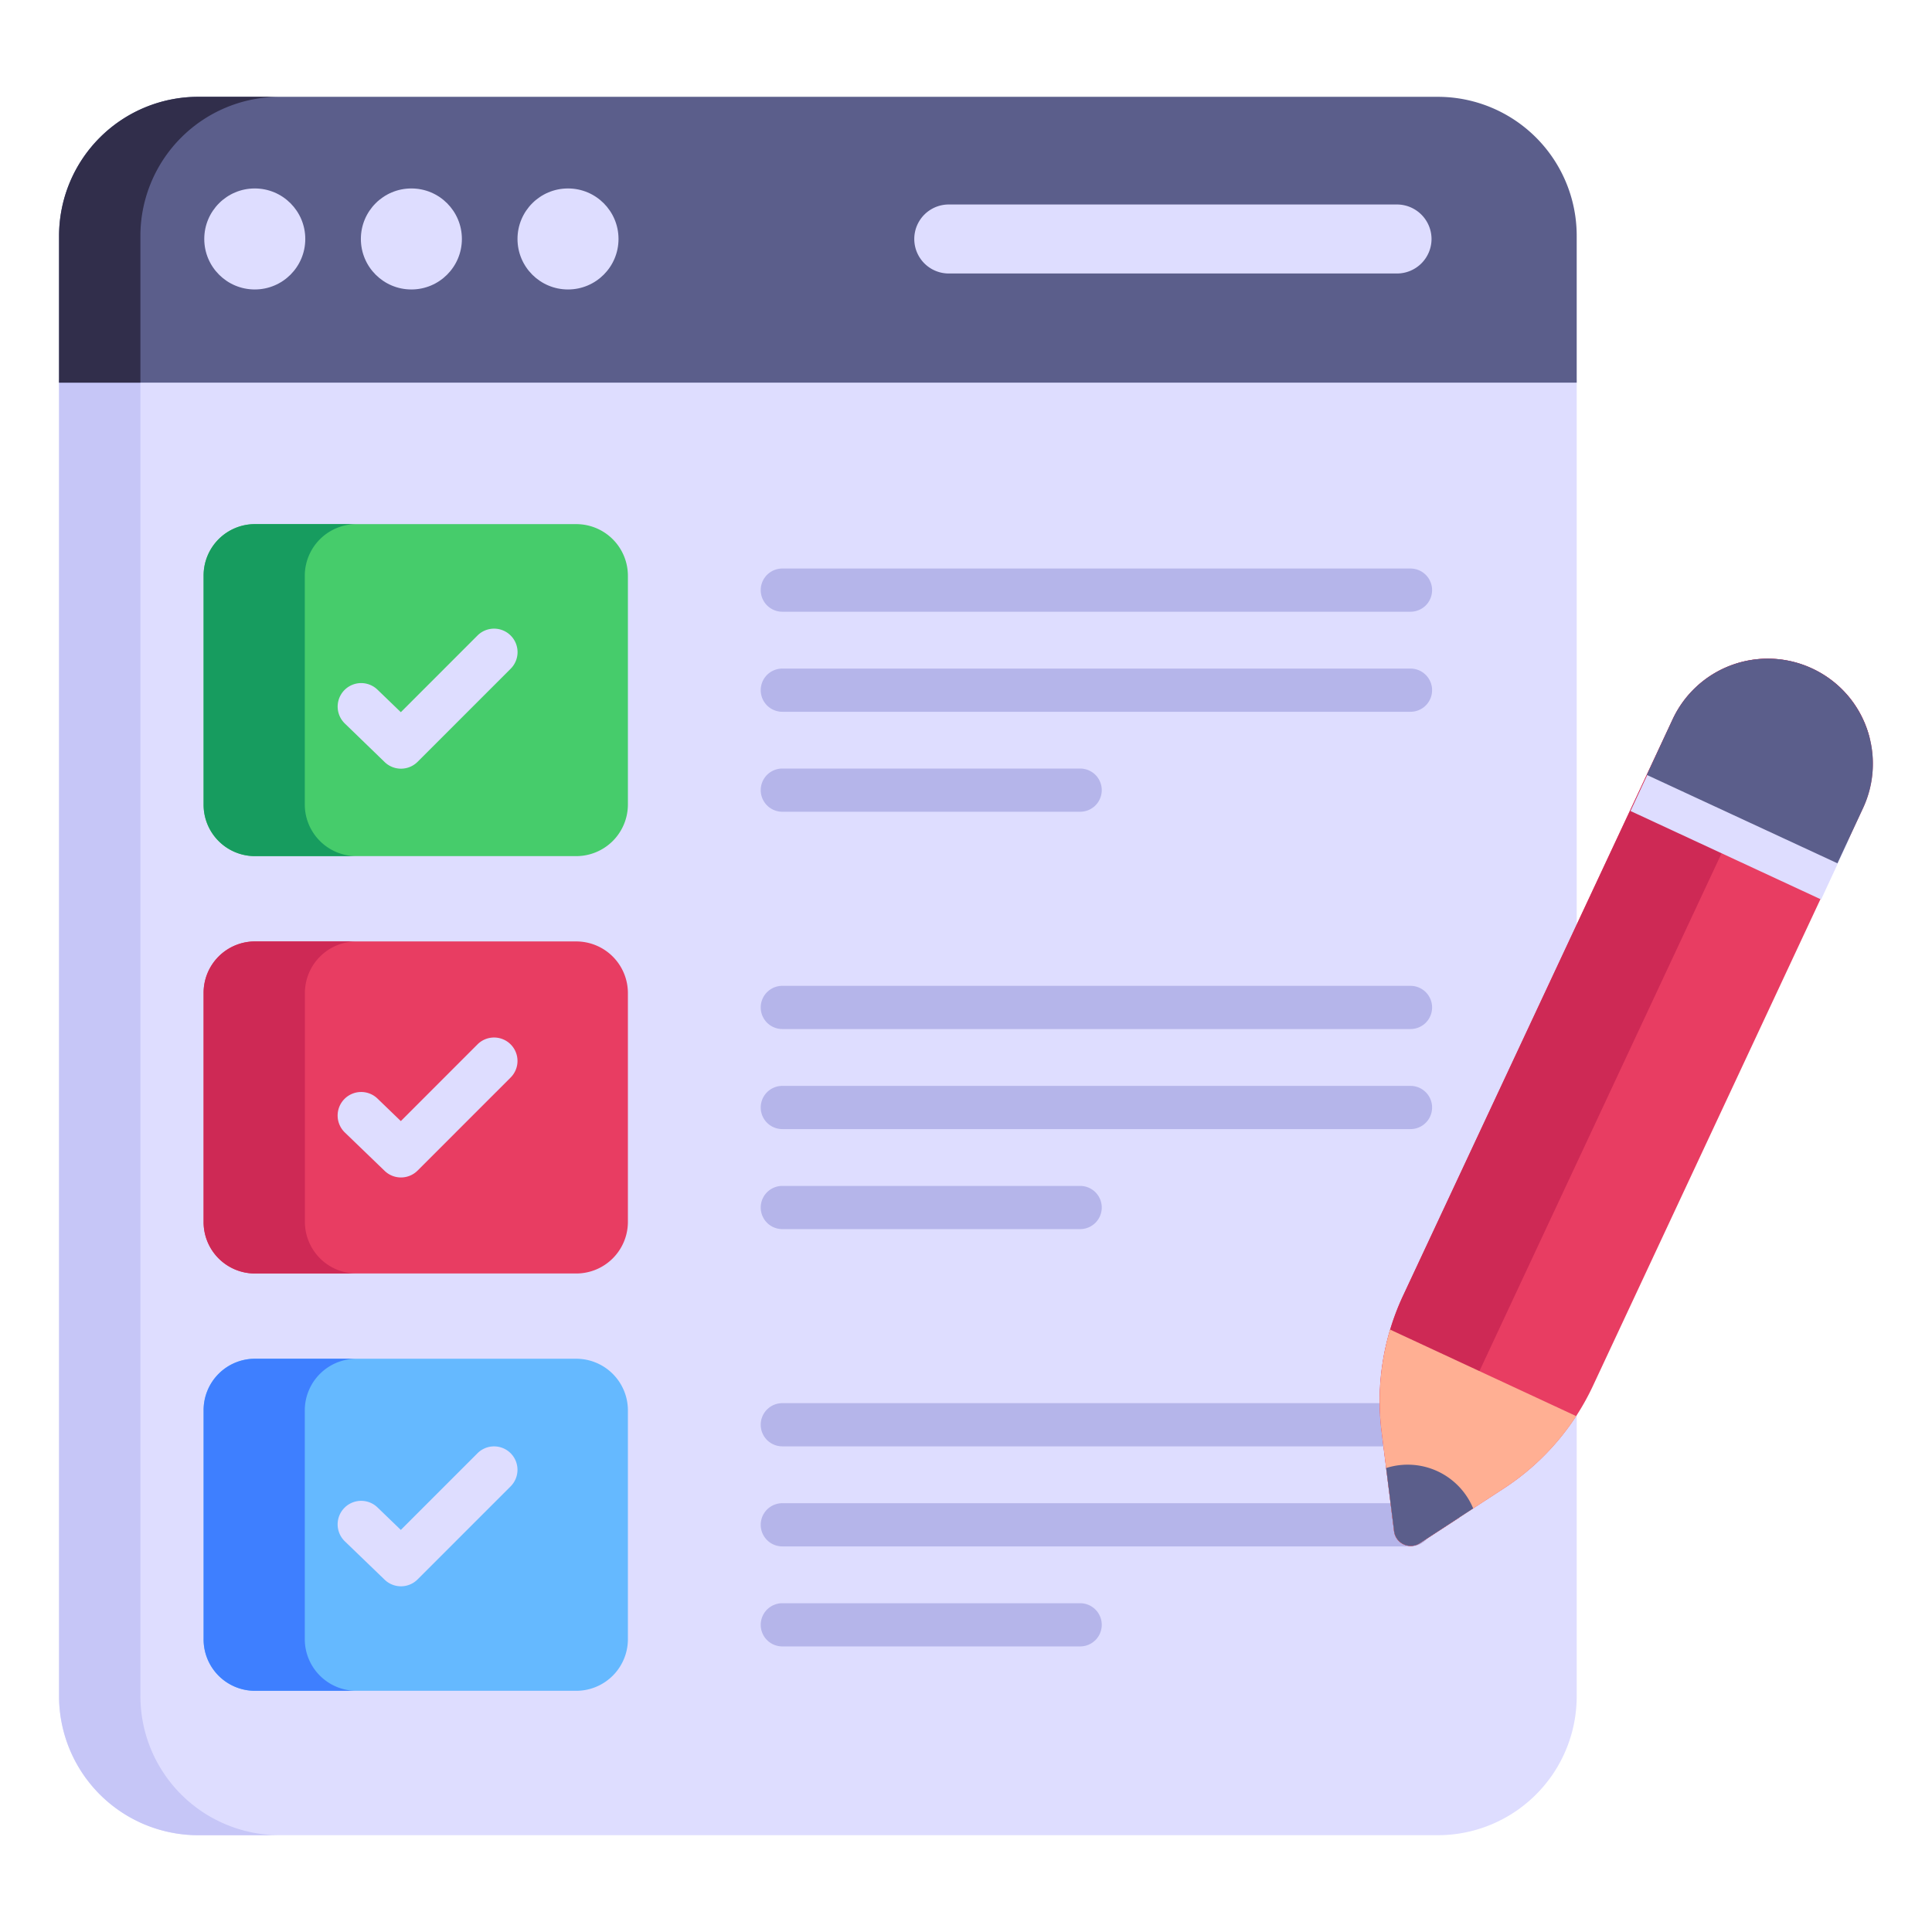 <svg xmlns="http://www.w3.org/2000/svg" width="70" height="70" viewBox="0 0 70 70">
    <g data-name="Group 25883">
        <g data-name="Group 29247">
            <path data-name="Path 27468" d="M.9 9.775v47.694a5.043 5.043 0 0 0 5.04 5.04h44.907a5.034 5.034 0 0 0 5.04-5.04V9.775z" transform="translate(1.24 3.984)" style="fill:#deddff"/>
            <path data-name="Path 27469" d="M8.887 62.509H5.942A5.043 5.043 0 0 1 .9 57.469V9.775h2.947v47.694a5.043 5.043 0 0 0 5.04 5.04z" transform="translate(1.24 3.984)" style="fill:#c6c6f7"/>
            <g data-name="Group 29244">
                <path data-name="Path 27470" d="M55.887 6.985V12.3H.9V6.985a5.043 5.043 0 0 1 5.04-5.04h44.907a5.034 5.034 0 0 1 5.04 5.04z" transform="translate(1.24 1.563)" style="fill:#5b5e8b"/>
            </g>
            <g data-name="Group 29245">
                <path data-name="Path 27471" d="M8.887 1.945a5.043 5.043 0 0 0-5.04 5.04V12.3H.9V6.985a5.043 5.043 0 0 1 5.04-5.04z" transform="translate(1.24 1.563)" style="fill:#312e4b"/>
            </g>
            <g data-name="Group 29246" transform="translate(7.401 6.828)">
                <circle data-name="Ellipse 1174" cx="1.83" cy="1.83" r="1.83" style="fill:#deddff"/>
                <circle data-name="Ellipse 1175" cx="1.83" cy="1.83" r="1.83" transform="translate(5.674)" style="fill:#deddff"/>
                <circle data-name="Ellipse 1176" cx="1.83" cy="1.83" r="1.83" transform="translate(11.349)" style="fill:#deddff"/>
                <path data-name="Path 27472" d="M43.308 6.181a1.252 1.252 0 0 1-1.244 1.244H25.817a1.25 1.25 0 0 1 0-2.5h16.247a1.254 1.254 0 0 1 1.244 1.256z" transform="translate(1.158 -4.344)" style="fill:#deddff"/>
            </g>
        </g>
        <g data-name="Group 29263">
            <g data-name="Group 29252">
                <path data-name="Path 27473" d="M20.273 38.741v8.287A1.872 1.872 0 0 1 18.4 48.9H6.763A1.861 1.861 0 0 1 4.9 47.028v-8.287a1.861 1.861 0 0 1 1.859-1.872H18.4a1.872 1.872 0 0 1 1.873 1.872z" transform="translate(2.477 12.361)" style="fill:#65b9ff"/>
                <path data-name="Path 27474" d="M10.441 48.9H6.763A1.861 1.861 0 0 1 4.9 47.028v-8.287a1.861 1.861 0 0 1 1.859-1.872h3.679a1.872 1.872 0 0 0-1.872 1.872v8.287a1.872 1.872 0 0 0 1.875 1.872z" transform="translate(2.477 12.361)" style="fill:#3e7fff"/>
                <g data-name="Group 29251">
                    <g data-name="Group 29248">
                        <path data-name="Path 27475" d="M43.86 39.663H21.1a.782.782 0 0 1 0-1.565h22.76a.782.782 0 1 1 0 1.565z" transform="translate(7.245 12.741)" style="fill:#b5b5ea"/>
                    </g>
                    <g data-name="Group 29249">
                        <path data-name="Path 27476" d="M43.86 42.431H21.1a.782.782 0 1 1 0-1.565h22.76a.782.782 0 1 1 0 1.565z" transform="translate(7.245 13.598)" style="fill:#b5b5ea"/>
                    </g>
                    <g data-name="Group 29250">
                        <path data-name="Path 27477" d="M31.891 45.2H21.1a.782.782 0 1 1 0-1.565h10.791a.782.782 0 1 1 0 1.565z" transform="translate(7.245 14.453)" style="fill:#b5b5ea"/>
                    </g>
                </g>
            </g>
            <g data-name="Group 29257">
                <path data-name="Path 27478" d="M20.273 27.192v8.287a1.872 1.872 0 0 1-1.873 1.872H6.763A1.861 1.861 0 0 1 4.9 35.479v-8.287a1.861 1.861 0 0 1 1.863-1.872H18.4a1.872 1.872 0 0 1 1.873 1.872z" transform="translate(2.477 8.79)" style="fill:#e83d62"/>
                <path data-name="Path 27479" d="M10.441 37.351H6.763A1.861 1.861 0 0 1 4.9 35.479v-8.287a1.861 1.861 0 0 1 1.863-1.872h3.679a1.872 1.872 0 0 0-1.872 1.872v8.287a1.872 1.872 0 0 0 1.871 1.872z" transform="translate(2.477 8.79)" style="fill:#ce2955"/>
                <g data-name="Group 29256">
                    <g data-name="Group 29253">
                        <path data-name="Path 27480" d="M43.86 28.114H21.1a.782.782 0 1 1 0-1.565h22.76a.782.782 0 1 1 0 1.565z" transform="translate(7.245 9.17)" style="fill:#b5b5ea"/>
                    </g>
                    <g data-name="Group 29254">
                        <path data-name="Path 27481" d="M43.86 30.882H21.1a.782.782 0 0 1 0-1.565h22.76a.782.782 0 1 1 0 1.565z" transform="translate(7.245 10.027)" style="fill:#b5b5ea"/>
                    </g>
                    <g data-name="Group 29255">
                        <path data-name="Path 27482" d="M31.891 33.651H21.1a.782.782 0 1 1 0-1.565h10.791a.782.782 0 1 1 0 1.565z" transform="translate(7.245 10.882)" style="fill:#b5b5ea"/>
                    </g>
                </g>
            </g>
            <g data-name="Group 29262">
                <path data-name="Path 27483" d="M20.273 15.643v8.287A1.872 1.872 0 0 1 18.4 25.8H6.763A1.861 1.861 0 0 1 4.9 23.93v-8.287a1.861 1.861 0 0 1 1.859-1.872H18.4a1.872 1.872 0 0 1 1.873 1.872z" transform="translate(2.477 5.219)" style="fill:#46cc6b"/>
                <path data-name="Path 27484" d="M10.441 25.8H6.763A1.861 1.861 0 0 1 4.9 23.93v-8.287a1.861 1.861 0 0 1 1.859-1.872h3.679a1.872 1.872 0 0 0-1.872 1.872v8.287a1.872 1.872 0 0 0 1.875 1.87z" transform="translate(2.477 5.219)" style="fill:#179c5f"/>
                <g data-name="Group 29261">
                    <g data-name="Group 29258">
                        <path data-name="Path 27485" d="M43.86 16.565H21.1a.782.782 0 1 1 0-1.565h22.76a.782.782 0 1 1 0 1.565z" transform="translate(7.245 5.599)" style="fill:#b5b5ea"/>
                    </g>
                    <g data-name="Group 29259">
                        <path data-name="Path 27486" d="M43.86 19.333H21.1a.782.782 0 0 1 0-1.565h22.76a.782.782 0 1 1 0 1.565z" transform="translate(7.245 6.456)" style="fill:#b5b5ea"/>
                    </g>
                    <g data-name="Group 29260">
                        <path data-name="Path 27487" d="M31.891 22.1H21.1a.782.782 0 0 1 0-1.565h10.791a.782.782 0 0 1 0 1.565z" transform="translate(7.245 7.311)" style="fill:#b5b5ea"/>
                    </g>
                </g>
            </g>
        </g>
        <g data-name="Group 29266">
            <g data-name="Group 29265">
                <path data-name="Path 27488" d="m54.965 22.9-9.779 20.92a8.966 8.966 0 0 1-3.239 3.739L38.9 49.543a.6.6 0 0 1-.93-.431l-.454-3.606a8.966 8.966 0 0 1 .762-4.892l9.78-20.914a3.807 3.807 0 0 1 5.055-1.852 3.807 3.807 0 0 1 1.852 5.052z" transform="translate(12.54 6.37)" style="fill:#e83d62"/>
                <path data-name="Path 27489" d="M55.2 20.38a3.784 3.784 0 0 0-4.386 2.069L41.031 43.37a8.949 8.949 0 0 0-.759 4.883l.052.367-1.427.93a.616.616 0 0 1-.93-.432l-.444-3.618a9.014 9.014 0 0 1 .759-4.9l9.78-20.9a3.791 3.791 0 0 1 5.053-1.846A3.749 3.749 0 0 1 55.2 20.38z" transform="translate(12.542 6.371)" style="fill:#ce2955"/>
                <path data-name="Path 27490" d="M44.569 39.195a8.954 8.954 0 0 1-2.623 2.622l-1.11.724L38.9 43.8a.607.607 0 0 1-.929-.431l-.29-2.294-.164-1.315a9.03 9.03 0 0 1 .308-3.7z" transform="translate(12.54 12.113)" style="fill:#ffaf93"/>
                <path data-name="Path 27491" d="M0 0h2.35v7.613H0z" transform="rotate(-65.101 52.556 -31.584)" style="fill:#deddff"/>
                <g data-name="Group 29264">
                    <path data-name="Path 27492" d="m51.748 24.909.931-2.006a3.807 3.807 0 0 0-1.851-5.055 3.807 3.807 0 0 0-5.056 1.852l-.931 2.006z" transform="translate(14.826 6.37)" style="fill:#5b5e8b"/>
                    <path data-name="Path 27493" d="m40.781 41.386-1.935 1.262a.607.607 0 0 1-.929-.431l-.29-2.294a2.567 2.567 0 0 1 3.154 1.463z" transform="translate(12.595 13.267)" style="fill:#5b5e8b"/>
                </g>
            </g>
        </g>
        <g data-name="Group 29267">
            <path data-name="Path 27494" d="M14.878 16.912a.85.85 0 0 0-1.2 0L10.9 19.691l-.844-.814A.851.851 0 1 0 8.87 20.1l1.446 1.4a.851.851 0 0 0 1.192-.012l3.37-3.37a.85.85 0 0 0 0-1.206z" transform="translate(3.623 6.113)" style="fill:#deddff"/>
            <path data-name="Path 27495" d="M14.878 28.227a.85.85 0 0 0-1.2 0l-2.778 2.78-.844-.814a.851.851 0 1 0-1.186 1.226l1.445 1.393a.851.851 0 0 0 1.192-.012l3.37-3.37a.85.85 0 0 0 .001-1.203z" transform="translate(3.623 9.612)" style="fill:#deddff"/>
            <path data-name="Path 27496" d="M14.878 39.543a.85.85 0 0 0-1.2 0L10.9 42.322l-.844-.814a.851.851 0 1 0-1.186 1.226l1.445 1.393a.851.851 0 0 0 1.192-.012l3.37-3.37a.85.85 0 0 0 .001-1.202z" transform="translate(3.623 13.11)" style="fill:#deddff"/>
        </g>
    </g>
</svg>
